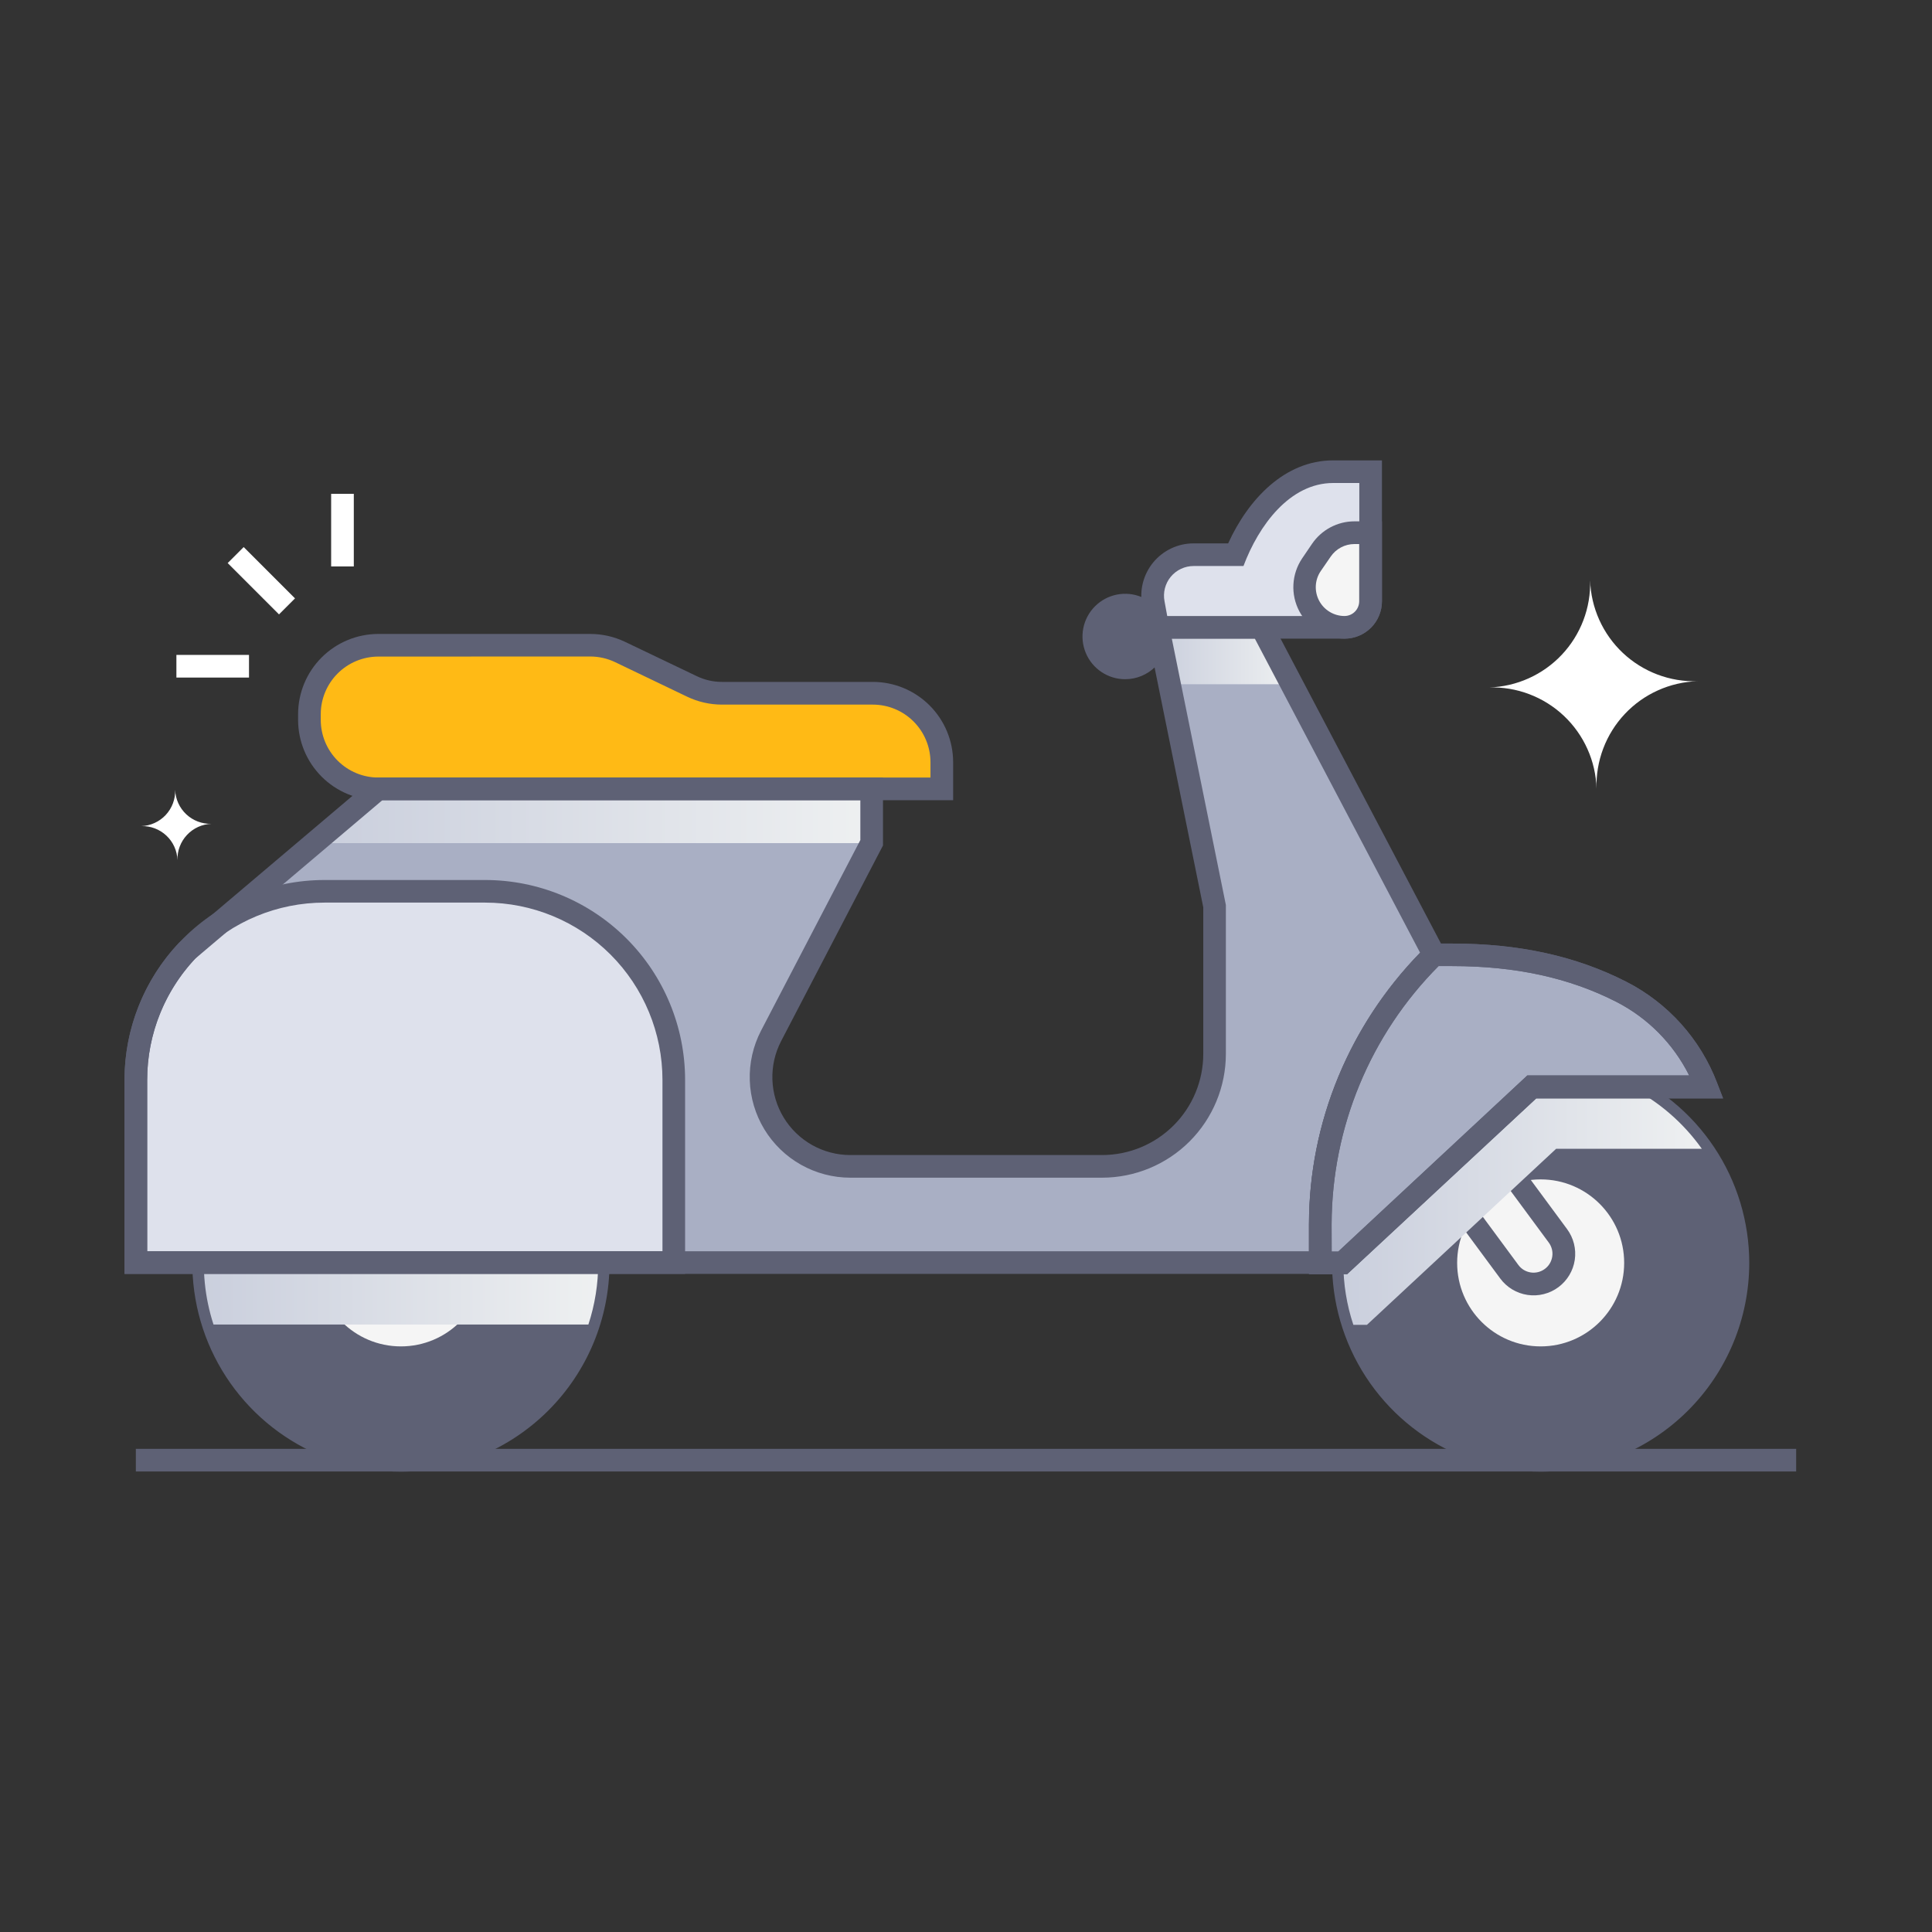 <svg width="102" height="102" viewBox="0 0 102 102" fill="none" xmlns="http://www.w3.org/2000/svg">
<rect x="0" y="0" width="102" height="102" fill="#333333" stroke="none"/>
<path d="M78.618 36.294C79.341 36.272 80.062 36.392 80.738 36.649C81.415 36.906 82.034 37.293 82.561 37.789C83.088 38.286 83.512 38.881 83.808 39.541C84.105 40.201 84.268 40.913 84.289 41.637C84.267 40.914 84.387 40.194 84.643 39.518C84.898 38.842 85.285 38.223 85.78 37.696C86.275 37.169 86.869 36.745 87.528 36.449C88.187 36.151 88.898 35.987 89.621 35.965C88.898 35.987 88.178 35.867 87.503 35.611C86.827 35.355 86.208 34.969 85.681 34.474C85.155 33.979 84.731 33.385 84.434 32.726C84.137 32.067 83.973 31.356 83.951 30.634C83.993 32.091 83.455 33.506 82.455 34.567C81.455 35.628 80.075 36.249 78.618 36.294Z" fill="white"/>
<path d="M7.457 43.615C7.948 43.599 8.425 43.779 8.784 44.116C9.143 44.452 9.353 44.917 9.369 45.408C9.355 44.917 9.535 44.44 9.871 44.081C10.207 43.722 10.671 43.511 11.162 43.493C10.671 43.508 10.194 43.328 9.835 42.992C9.476 42.656 9.265 42.192 9.248 41.7C9.263 42.192 9.084 42.669 8.748 43.028C8.412 43.387 7.948 43.598 7.457 43.615Z" fill="white"/>
<path d="M75.703 50.412C73.805 52.263 72.296 54.476 71.265 56.919C70.235 59.362 69.704 61.987 69.705 64.638V66.659H7.172V57.018C7.172 54.48 8.141 52.037 9.881 50.189L19.968 41.649H46.02V44.495L40.716 54.696C40.343 55.414 40.161 56.217 40.188 57.026C40.215 57.835 40.45 58.624 40.87 59.316C41.291 60.008 41.882 60.58 42.588 60.977C43.294 61.374 44.09 61.583 44.9 61.583H58.2C58.979 61.583 59.751 61.429 60.471 61.131C61.191 60.833 61.845 60.395 62.396 59.844C62.947 59.293 63.385 58.639 63.683 57.919C63.981 57.199 64.135 56.427 64.135 55.648V47.842L61.754 36.124L61.146 33.12H66.619L68.199 36.124L75.703 50.412Z" fill="#A9AFC4"/>
<path style="mix-blend-mode:multiply" d="M68.187 36.124H61.746L61.136 33.12H66.609L68.187 36.124Z" fill="url(#paint0_linear_12442_21664)"/>
<path style="mix-blend-mode:multiply" d="M46.012 44.513H16.868L19.968 41.703H46.012V44.513Z" fill="url(#paint1_linear_12442_21664)"/>
<path d="M19.968 41.649C19.004 41.647 18.08 41.262 17.399 40.58C16.718 39.898 16.336 38.973 16.336 38.009V37.702C16.337 36.739 16.72 35.815 17.401 35.134C18.081 34.452 19.005 34.069 19.968 34.066H31.164C31.707 34.066 32.243 34.188 32.734 34.421L36.541 36.242C37.031 36.477 37.569 36.599 38.112 36.599H46.081C46.56 36.598 47.034 36.692 47.476 36.875C47.918 37.058 48.319 37.327 48.658 37.665C48.996 38.004 49.264 38.406 49.447 38.848C49.63 39.29 49.724 39.764 49.723 40.242V41.657H19.968V41.649Z" fill="#FFBA15"/>
<path d="M81.339 77.695C79.161 77.695 77.032 77.049 75.221 75.839C73.41 74.629 71.998 72.909 71.165 70.897C70.331 68.885 70.113 66.67 70.538 64.534C70.963 62.398 72.012 60.435 73.552 58.895C75.092 57.355 77.054 56.306 79.191 55.881C81.327 55.456 83.541 55.674 85.553 56.508C87.566 57.342 89.286 58.753 90.496 60.564C91.706 62.375 92.352 64.504 92.352 66.683C92.349 69.602 91.187 72.402 89.123 74.466C87.058 76.531 84.259 77.692 81.339 77.695ZM81.339 56.865C79.397 56.865 77.499 57.441 75.885 58.52C74.27 59.598 73.012 61.132 72.269 62.925C71.526 64.719 71.331 66.693 71.71 68.598C72.089 70.502 73.024 72.251 74.397 73.624C75.77 74.998 77.519 75.933 79.424 76.311C81.328 76.69 83.302 76.496 85.096 75.753C86.89 75.01 88.423 73.751 89.502 72.137C90.581 70.522 91.156 68.624 91.156 66.683C91.156 64.078 90.121 61.581 88.28 59.739C86.44 57.897 83.943 56.86 81.339 56.857V56.865Z" fill="#5E6175"/>
<path d="M81.339 77.09C87.091 77.09 91.754 72.427 91.754 66.675C91.754 60.922 87.091 56.259 81.339 56.259C75.587 56.259 70.924 60.922 70.924 66.675C70.924 72.427 75.587 77.09 81.339 77.09Z" fill="#5E6175"/>
<path d="M81.339 71.083C83.774 71.083 85.748 69.109 85.748 66.674C85.748 64.24 83.774 62.266 81.339 62.266C78.904 62.266 76.93 64.24 76.93 66.674C76.93 69.109 78.904 71.083 81.339 71.083Z" fill="#F5F5F5"/>
<path d="M81.917 67.475C81.748 67.6 81.557 67.689 81.353 67.74C81.15 67.79 80.939 67.799 80.732 67.768C80.525 67.737 80.326 67.665 80.147 67.556C79.968 67.448 79.812 67.305 79.688 67.137L74.032 59.487L76.604 57.586L82.253 65.238C82.379 65.407 82.47 65.599 82.521 65.803C82.572 66.007 82.582 66.219 82.551 66.427C82.52 66.635 82.448 66.835 82.339 67.014C82.23 67.195 82.086 67.351 81.917 67.475Z" fill="#F5F5F5"/>
<path d="M79.201 67.493L73.197 59.367L76.731 56.759L82.734 64.891C83.079 65.358 83.225 65.943 83.14 66.518C83.054 67.093 82.744 67.609 82.277 67.956C82.045 68.128 81.782 68.253 81.501 68.323C81.221 68.394 80.929 68.408 80.643 68.365C80.357 68.322 80.083 68.223 79.835 68.073C79.588 67.924 79.372 67.727 79.201 67.493ZM74.868 59.612L80.162 66.784C80.239 66.89 80.337 66.979 80.449 67.047C80.561 67.114 80.686 67.159 80.815 67.179C80.945 67.199 81.077 67.192 81.204 67.161C81.331 67.129 81.451 67.073 81.556 66.995C81.662 66.918 81.751 66.82 81.819 66.708C81.886 66.596 81.931 66.471 81.951 66.342C81.971 66.212 81.965 66.08 81.933 65.953C81.901 65.826 81.845 65.706 81.767 65.601L76.472 58.429L74.868 59.612Z" fill="#5E6175"/>
<path d="M21.167 77.695C18.989 77.695 16.86 77.049 15.049 75.839C13.238 74.629 11.826 72.909 10.992 70.897C10.159 68.885 9.941 66.67 10.366 64.534C10.791 62.398 11.84 60.435 13.38 58.895C14.92 57.355 16.882 56.306 19.018 55.881C21.155 55.456 23.369 55.674 25.381 56.508C27.394 57.342 29.114 58.753 30.324 60.564C31.534 62.375 32.18 64.504 32.18 66.683C32.177 69.602 31.015 72.402 28.951 74.466C26.886 76.531 24.087 77.692 21.167 77.695ZM21.167 56.865C19.225 56.865 17.327 57.441 15.713 58.52C14.098 59.598 12.84 61.132 12.097 62.925C11.354 64.719 11.159 66.693 11.538 68.598C11.917 70.502 12.852 72.251 14.225 73.624C15.598 74.998 17.347 75.933 19.252 76.311C21.156 76.69 23.13 76.496 24.924 75.753C26.718 75.01 28.251 73.751 29.33 72.137C30.409 70.522 30.985 68.624 30.985 66.683C30.983 64.078 29.949 61.581 28.108 59.739C26.268 57.897 23.771 56.86 21.167 56.857V56.865Z" fill="#5E6175"/>
<path d="M21.167 77.09C26.919 77.09 31.582 72.427 31.582 66.675C31.582 60.922 26.919 56.259 21.167 56.259C15.415 56.259 10.752 60.922 10.752 66.675C10.752 72.427 15.415 77.09 21.167 77.09Z" fill="#5E6175"/>
<path d="M31.582 66.674C31.582 68.734 30.971 70.748 29.827 72.461C28.682 74.174 27.056 75.509 25.153 76.297C23.25 77.085 21.155 77.291 19.135 76.889C17.115 76.488 15.259 75.496 13.802 74.039C12.346 72.583 11.354 70.727 10.952 68.706C10.55 66.686 10.756 64.592 11.545 62.689C12.333 60.786 13.668 59.159 15.381 58.015C17.093 56.87 19.107 56.259 21.167 56.259C22.535 56.257 23.891 56.525 25.155 57.047C26.42 57.57 27.569 58.337 28.537 59.305C29.505 60.272 30.272 61.421 30.794 62.686C31.317 63.951 31.584 65.306 31.582 66.674Z" fill="#5E6175"/>
<path d="M21.167 71.083C23.602 71.083 25.576 69.109 25.576 66.674C25.576 64.24 23.602 62.266 21.167 62.266C18.732 62.266 16.758 64.24 16.758 66.674C16.758 69.109 18.732 71.083 21.167 71.083Z" fill="#F5F5F5"/>
<path style="mix-blend-mode:multiply" d="M31.582 66.674C31.584 67.78 31.409 68.878 31.064 69.928H11.272C10.807 68.497 10.657 66.983 10.834 65.489C11.01 63.996 11.507 62.558 12.292 61.275C13.077 59.991 14.13 58.893 15.38 58.056C16.629 57.219 18.045 56.662 19.53 56.425C21.016 56.187 22.535 56.273 23.983 56.679C25.432 57.084 26.775 57.798 27.922 58.772C29.068 59.746 29.989 60.957 30.623 62.321C31.256 63.685 31.587 65.17 31.592 66.674H31.582Z" fill="url(#paint2_linear_12442_21664)"/>
<path d="M35.572 57.016V66.657H7.172V57.018C7.172 54.479 8.142 52.035 9.883 50.187C10.814 49.199 11.938 48.411 13.184 47.872C14.431 47.334 15.775 47.056 17.133 47.056H25.612C26.971 47.054 28.317 47.332 29.565 47.87C30.814 48.409 31.939 49.197 32.871 50.187C34.608 52.036 35.575 54.479 35.572 57.016Z" fill="#DEE1EC"/>
<path d="M70.304 67.256H6.574V57.018C6.571 54.327 7.599 51.736 9.447 49.779C9.523 49.707 12.696 47.022 19.749 41.051H46.617V44.637L41.238 54.968C40.913 55.596 40.755 56.296 40.779 57.002C40.803 57.709 41.008 58.397 41.375 59.001C41.742 59.605 42.258 60.104 42.873 60.451C43.489 60.797 44.183 60.98 44.89 60.981H58.19C59.605 60.979 60.961 60.416 61.962 59.416C62.962 58.415 63.525 57.059 63.527 55.644V47.904L60.405 32.523H66.979L76.452 50.528L76.132 50.839C74.295 52.638 72.835 54.785 71.836 57.154C70.838 59.523 70.32 62.068 70.314 64.638L70.304 67.256ZM7.77 66.061H69.109V64.638C69.121 59.276 71.225 54.13 74.972 50.295L66.248 33.714H61.865L64.72 47.779V55.644C64.718 57.376 64.029 59.036 62.805 60.261C61.58 61.485 59.92 62.174 58.188 62.176H44.89C43.978 62.175 43.082 61.94 42.287 61.492C41.493 61.045 40.827 60.4 40.353 59.621C39.88 58.841 39.615 57.953 39.585 57.041C39.554 56.13 39.759 55.226 40.178 54.417L45.422 44.35V42.246H20.187L10.294 50.623C8.669 52.356 7.766 54.643 7.77 57.018V66.061Z" fill="#5E6175"/>
<path d="M36.17 67.254H6.574V57.018C6.574 54.218 7.687 51.532 9.667 49.552C11.647 47.572 14.332 46.46 17.133 46.46H25.612C28.412 46.46 31.098 47.572 33.078 49.552C35.058 51.532 36.17 54.218 36.17 57.018V67.254ZM7.77 66.059H34.975V57.016C34.975 54.533 33.988 52.151 32.232 50.395C30.476 48.64 28.095 47.653 25.612 47.653H17.133C14.649 47.653 12.268 48.64 10.512 50.395C8.756 52.151 7.77 54.533 7.77 57.016V66.059Z" fill="#5E6175"/>
<path d="M50.321 42.246H19.968C18.846 42.243 17.77 41.795 16.978 41.001C16.185 40.207 15.739 39.131 15.738 38.009V37.702C15.74 36.581 16.186 35.506 16.979 34.712C17.772 33.919 18.846 33.472 19.968 33.469H31.164C31.797 33.47 32.421 33.611 32.993 33.883L36.8 35.704C37.21 35.9 37.658 36.001 38.112 36.001H46.081C47.206 36.001 48.284 36.448 49.079 37.244C49.874 38.039 50.321 39.118 50.321 40.242V42.246ZM19.968 34.664C19.163 34.667 18.393 34.988 17.824 35.558C17.256 36.127 16.936 36.898 16.934 37.702V38.009C16.935 38.815 17.256 39.589 17.826 40.159C18.396 40.729 19.169 41.05 19.976 41.051H49.125V40.242C49.124 39.436 48.803 38.663 48.233 38.092C47.663 37.522 46.89 37.201 46.083 37.2H38.114C37.482 37.199 36.857 37.058 36.286 36.786L32.473 34.957C32.062 34.762 31.614 34.66 31.16 34.66L19.968 34.664Z" fill="#5E6175"/>
<path d="M69.705 66.674V64.638C69.704 61.987 70.235 59.362 71.265 56.919C72.295 54.475 73.804 52.263 75.703 50.412H76.665C79.945 50.412 82.893 50.986 85.59 52.359C87.66 53.418 89.265 55.205 90.099 57.375H80.871L70.882 66.674H69.705Z" fill="#A9AFC4"/>
<path style="mix-blend-mode:multiply" d="M89.848 60.65H82.156L72.169 69.944H71.45C71.099 68.889 70.921 67.786 70.922 66.674V66.637L80.871 57.375H86.05C87.562 58.144 88.865 59.267 89.848 60.65Z" fill="url(#paint3_linear_12442_21664)"/>
<path d="M69.705 66.674V64.638C69.704 61.987 70.235 59.362 71.265 56.919C72.295 54.475 73.804 52.263 75.703 50.412H76.665C79.945 50.412 82.893 50.986 85.59 52.359C87.66 53.418 89.265 55.205 90.099 57.375H80.871L70.882 66.674H69.705Z" fill="#A9AFC4"/>
<path d="M71.121 67.272H69.107V64.638C69.107 59.345 71.167 54 75.462 49.815H76.657C80.188 49.815 83.196 50.472 85.853 51.827C88.061 52.953 89.773 54.859 90.656 57.176L90.969 57.989H81.106L71.121 67.272ZM70.306 66.077H70.651L80.636 56.777H89.18C88.342 55.101 86.99 53.737 85.321 52.885C82.835 51.62 80.006 51.004 76.667 51.004H75.95C72.344 54.625 70.315 59.523 70.302 64.632L70.306 66.077Z" fill="#5E6175"/>
<path d="M71.121 67.272H69.107V64.638C69.107 59.345 71.167 54 75.462 49.815H76.657C80.188 49.815 83.196 50.472 85.853 51.827C88.061 52.953 89.773 54.859 90.656 57.176L90.969 57.989H81.106L71.121 67.272ZM70.306 66.077H70.651L80.636 56.777H89.18C88.342 55.101 86.99 53.737 85.321 52.885C82.835 51.62 80.006 51.004 76.667 51.004H75.95C72.344 54.625 70.315 59.523 70.302 64.632L70.306 66.077Z" fill="#5E6175"/>
<path d="M61.136 33.12L60.893 31.863C60.832 31.55 60.84 31.227 60.919 30.917C60.997 30.607 61.143 30.319 61.346 30.072C61.549 29.826 61.804 29.627 62.093 29.491C62.382 29.355 62.697 29.285 63.017 29.285H65.234C65.234 29.285 66.866 24.902 70.388 24.902H72.364V31.738C72.364 32.102 72.218 32.452 71.96 32.71C71.702 32.967 71.352 33.112 70.988 33.112L61.136 33.12Z" fill="#DEE1EC"/>
<path d="M70.988 33.718H60.642L60.306 31.977C60.228 31.577 60.239 31.165 60.339 30.77C60.44 30.375 60.626 30.007 60.885 29.692C61.144 29.378 61.47 29.125 61.838 28.951C62.207 28.777 62.609 28.687 63.017 28.688H64.84C65.902 26.359 67.828 24.305 70.388 24.305H72.96V31.738C72.961 31.997 72.91 32.254 72.811 32.494C72.713 32.734 72.568 32.953 72.385 33.137C72.201 33.321 71.984 33.467 71.744 33.566C71.504 33.666 71.247 33.718 70.988 33.718ZM61.624 32.523H70.988C71.194 32.522 71.391 32.44 71.536 32.294C71.682 32.149 71.764 31.951 71.765 31.745V25.5H70.388C68.093 25.5 66.453 27.739 65.649 29.883H63.017C62.786 29.883 62.559 29.934 62.35 30.032C62.141 30.13 61.957 30.273 61.81 30.451C61.663 30.629 61.558 30.837 61.501 31.06C61.444 31.284 61.437 31.517 61.481 31.744L61.624 32.523Z" fill="#5E6175"/>
<path d="M59.405 35.859C58.959 35.859 58.523 35.727 58.152 35.479C57.781 35.231 57.492 34.879 57.322 34.467C57.151 34.055 57.106 33.602 57.193 33.164C57.28 32.727 57.495 32.325 57.81 32.01C58.126 31.694 58.528 31.479 58.965 31.392C59.403 31.305 59.856 31.35 60.268 31.521C60.68 31.691 61.032 31.98 61.28 32.351C61.528 32.722 61.66 33.158 61.66 33.604C61.659 34.202 61.421 34.775 60.998 35.198C60.576 35.62 60.003 35.858 59.405 35.859ZM59.405 32.544C59.195 32.544 58.99 32.606 58.816 32.723C58.642 32.839 58.506 33.005 58.426 33.199C58.346 33.392 58.325 33.605 58.366 33.811C58.407 34.017 58.507 34.205 58.656 34.354C58.804 34.502 58.993 34.603 59.198 34.644C59.404 34.685 59.617 34.664 59.811 34.583C60.004 34.503 60.17 34.367 60.286 34.193C60.403 34.019 60.465 33.814 60.465 33.604C60.464 33.323 60.352 33.054 60.154 32.855C59.955 32.657 59.686 32.545 59.405 32.544Z" fill="#5E6175"/>
<path d="M59.405 35.262C60.321 35.262 61.063 34.52 61.063 33.604C61.063 32.689 60.321 31.947 59.405 31.947C58.49 31.947 57.748 32.689 57.748 33.604C57.748 34.52 58.49 35.262 59.405 35.262Z" fill="#5E6175"/>
<path d="M70.988 33.12C70.427 33.12 69.888 32.897 69.492 32.5C69.095 32.104 68.872 31.566 68.872 31.004C68.871 30.578 68.998 30.161 69.239 29.809L69.758 29.044C69.952 28.759 70.213 28.525 70.518 28.363C70.823 28.202 71.163 28.118 71.508 28.118H72.364V31.738C72.365 31.919 72.33 32.099 72.261 32.266C72.192 32.434 72.091 32.586 71.963 32.715C71.835 32.843 71.683 32.945 71.516 33.015C71.348 33.084 71.169 33.12 70.988 33.12Z" fill="#F5F5F5"/>
<path d="M70.988 33.718C70.496 33.716 70.014 33.58 69.593 33.326C69.172 33.071 68.829 32.707 68.598 32.273C68.368 31.838 68.26 31.349 68.286 30.858C68.312 30.367 68.47 29.892 68.744 29.484L69.264 28.719C69.512 28.352 69.846 28.05 70.237 27.842C70.628 27.634 71.064 27.524 71.508 27.524H72.96V31.741C72.96 32.001 72.909 32.258 72.81 32.497C72.711 32.737 72.566 32.955 72.383 33.138C72.2 33.322 71.982 33.467 71.743 33.567C71.504 33.666 71.247 33.718 70.988 33.718ZM71.508 28.723C71.26 28.723 71.016 28.784 70.797 28.9C70.579 29.016 70.391 29.184 70.252 29.389L69.727 30.152C69.572 30.38 69.483 30.646 69.468 30.921C69.454 31.196 69.514 31.47 69.643 31.714C69.772 31.957 69.964 32.161 70.2 32.303C70.436 32.446 70.706 32.522 70.982 32.522C71.188 32.522 71.385 32.44 71.531 32.294C71.676 32.149 71.758 31.951 71.759 31.745V28.723H71.508Z" fill="#5E6175"/>
<path d="M94.828 76.492H7.172V77.687H94.828V76.492Z" fill="#5E6175"/>
<path d="M12.865 28.882L12.02 29.727L14.73 32.437L15.575 31.592L12.865 28.882Z" fill="white"/>
<path d="M13.146 34.576H9.313V35.772H13.146V34.576Z" fill="white"/>
<path d="M18.679 26.072H17.483V29.905H18.679V26.072Z" fill="white"/>
<defs>
<linearGradient id="paint0_linear_12442_21664" x1="61.136" y1="34.622" x2="68.189" y2="34.622" gradientUnits="userSpaceOnUse">
<stop stop-color="#CACFDD"/>
<stop offset="1" stop-color="#EEF0F1"/>
</linearGradient>
<linearGradient id="paint1_linear_12442_21664" x1="16.868" y1="43.107" x2="46.012" y2="43.107" gradientUnits="userSpaceOnUse">
<stop stop-color="#CACFDD"/>
<stop offset="1" stop-color="#EEF0F1"/>
</linearGradient>
<linearGradient id="paint2_linear_12442_21664" x1="10.752" y1="63.095" x2="31.582" y2="63.095" gradientUnits="userSpaceOnUse">
<stop stop-color="#CACFDD"/>
<stop offset="1" stop-color="#EEF0F1"/>
</linearGradient>
<linearGradient id="paint3_linear_12442_21664" x1="70.924" y1="63.662" x2="89.838" y2="63.662" gradientUnits="userSpaceOnUse">
<stop stop-color="#CACFDD"/>
<stop offset="1" stop-color="#EEF0F1"/>
</linearGradient>
</defs>
</svg>
